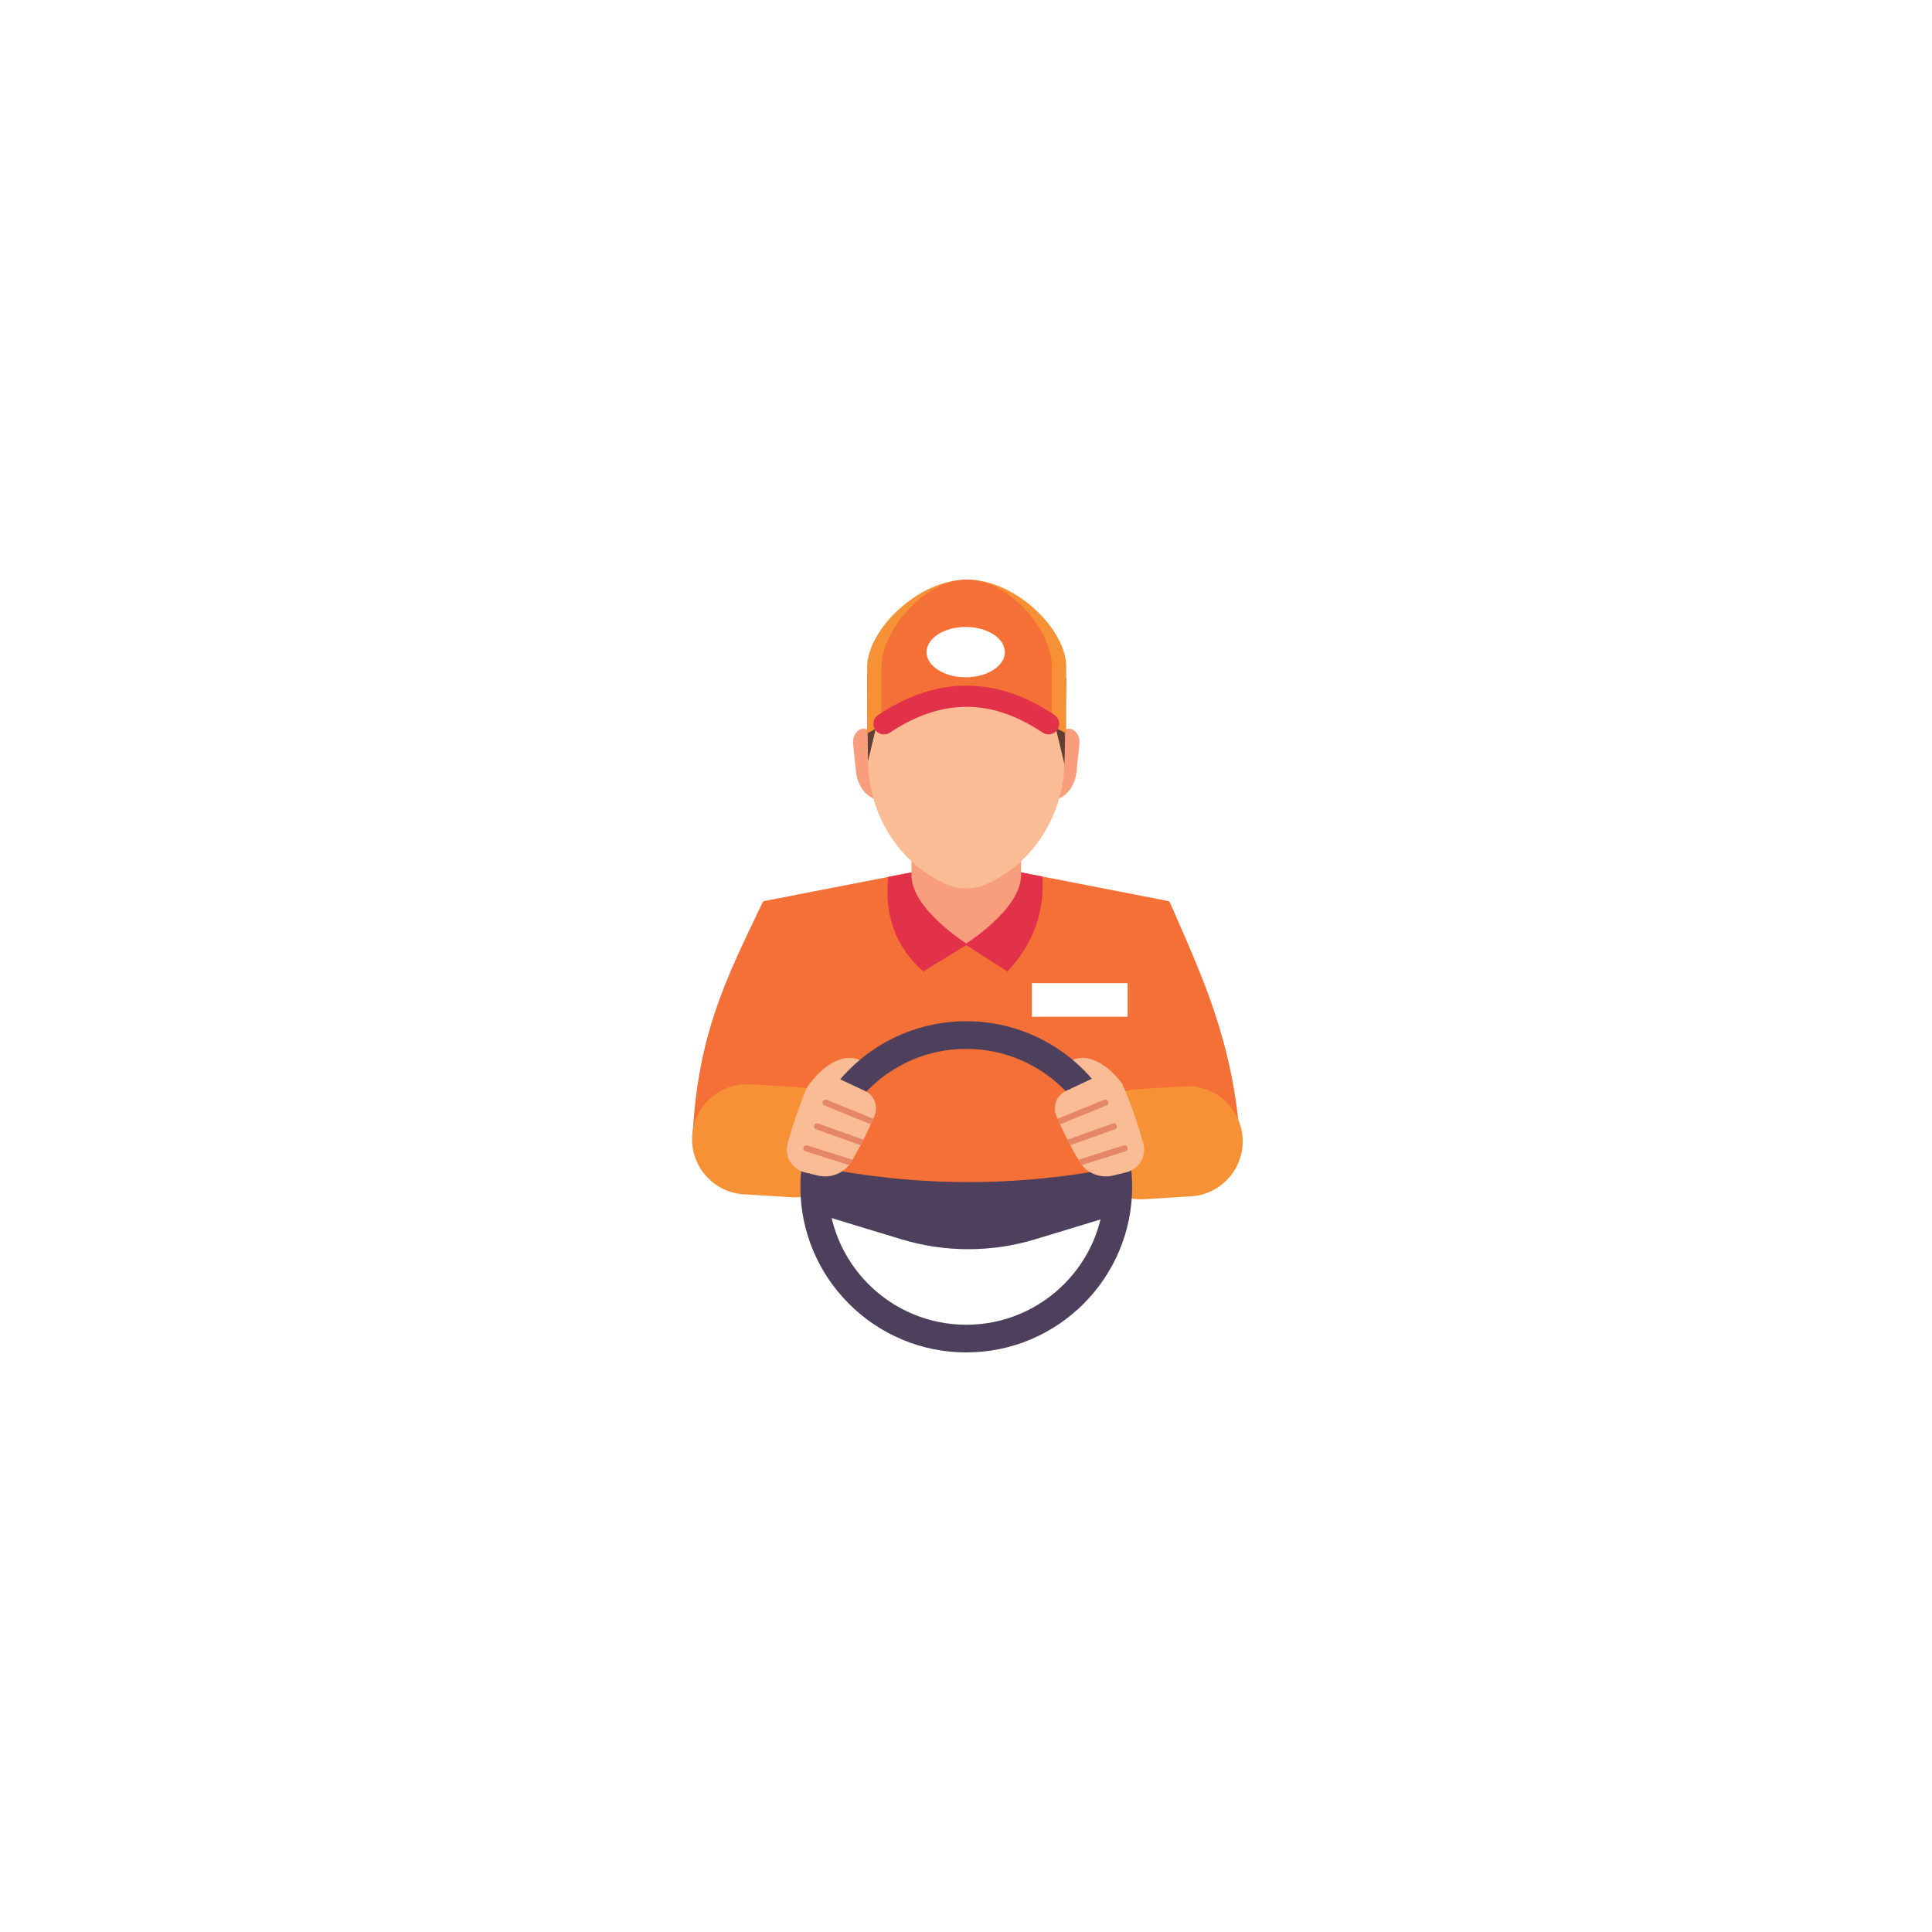 <svg xmlns="http://www.w3.org/2000/svg" xmlns:xlink="http://www.w3.org/1999/xlink" width="500" zoomAndPan="magnify" viewBox="0 0 375 375" height="500" preserveAspectRatio="xMidYMid meet" version="1.0"><defs><clipPath id="f835092ef8"><path d="M 210.648 210.836 L 241.211 210.836 L 241.211 232.852 L 210.648 232.852 Z M 210.648 210.836 " clip-rule="nonzero"/></clipPath><clipPath id="b0a77b1596"><path d="M 155.324 198.211 L 219.809 198.211 L 219.809 262.5 L 155.324 262.5 Z M 155.324 198.211 " clip-rule="nonzero"/></clipPath><clipPath id="e61ccb3623"><path d="M 168 112.5 L 207 112.5 L 207 143 L 168 143 Z M 168 112.5 " clip-rule="nonzero"/></clipPath><clipPath id="9bf2044605"><path d="M 171 112.5 L 205 112.5 L 205 143 L 171 143 Z M 171 112.5 " clip-rule="nonzero"/></clipPath></defs><rect x="-37.5" width="450" fill="#ffffff" y="-37.5" height="450" fill-opacity="1"/><rect x="-37.5" width="450" fill="#ffffff" y="-37.5" height="450" fill-opacity="1"/><path fill="#f47036" d="M 134.383 221.418 C 169.727 236.625 205.172 236.539 240.719 221.418 C 239.297 202.129 233.504 189.859 227.082 175.188 C 227.012 175.031 226.867 174.914 226.699 174.883 L 187.551 167.258 L 148.395 174.883 C 148.23 174.914 148.09 175.027 148.016 175.18 C 140.559 190.656 135.305 201.285 134.383 221.418 " fill-opacity="1" fill-rule="nonzero"/><path fill="#e13249" d="M 187.551 167.258 L 172.398 170.211 C 171.602 177.93 174.012 183.973 179.207 188.555 L 187.551 183.461 L 195.539 188.555 C 200.68 183.141 202.719 176.945 202.348 170.141 L 187.551 167.258 " fill-opacity="1" fill-rule="nonzero"/><path fill="#f79136" d="M 144.387 231.816 L 153.465 232.371 C 159.367 232.734 164.449 228.254 164.816 222.363 C 165.188 216.461 160.691 211.379 154.781 211.02 L 145.699 210.461 C 139.797 210.098 134.719 214.578 134.348 220.469 C 133.98 226.371 138.477 231.453 144.387 231.816 " fill-opacity="1" fill-rule="nonzero"/><g clip-path="url(#f835092ef8)"><path fill="#f79136" d="M 231.152 232.215 L 222.07 232.77 C 216.168 233.133 211.09 228.652 210.719 222.762 C 210.352 216.863 214.848 211.781 220.758 211.418 L 229.836 210.859 C 235.738 210.5 240.82 214.977 241.188 220.871 C 241.559 226.77 237.062 231.852 231.152 232.215 " fill-opacity="1" fill-rule="nonzero"/></g><path fill="#f89e7c" d="M 176.914 169.875 C 176.914 176.438 187.551 183.121 187.551 183.121 C 187.551 183.121 198.188 176.438 198.188 169.875 L 198.188 147.34 L 176.914 147.34 L 176.914 169.875 " fill-opacity="1" fill-rule="nonzero"/><path fill="#f89e7c" d="M 171.09 155.305 L 171.09 143.52 L 168.648 141.777 C 167.16 140.715 165.363 142.281 165.586 144.441 L 166.145 149.77 C 166.477 152.941 168.59 155.305 171.09 155.305 " fill-opacity="1" fill-rule="nonzero"/><path fill="#f89e7c" d="M 204.012 155.305 L 204.012 143.52 L 206.453 141.777 C 207.945 140.715 209.742 142.281 209.516 144.441 L 208.957 149.77 C 208.625 152.941 206.512 155.305 204.012 155.305 " fill-opacity="1" fill-rule="nonzero"/><path fill="#fabc94" d="M 183.516 171.566 C 186.094 172.734 189.008 172.734 191.586 171.566 C 200.715 167.438 206.641 157.918 206.641 147.383 L 206.641 137.582 C 206.641 126.391 198.094 117.312 187.551 117.312 C 177.008 117.312 168.465 126.391 168.465 137.582 L 168.465 147.383 C 168.465 157.918 174.387 167.438 183.516 171.566 " fill-opacity="1" fill-rule="nonzero"/><path fill="#623f35" d="M 168.469 147.805 L 171.641 134.492 L 202.379 130.855 L 206.621 148.371 L 206.949 131.703 L 185.785 117.391 L 168.297 130.906 L 168.469 147.805 " fill-opacity="1" fill-rule="nonzero"/><path fill="#fabc94" d="M 165.473 209.398 C 166.266 207.555 168.172 206.355 166.895 205.762 C 163.84 204.34 159.996 206.574 157.211 210.32 C 156.012 211.93 160.387 211.168 161.684 211.723 C 162.98 212.281 164.676 211.238 165.473 209.398 " fill-opacity="1" fill-rule="nonzero"/><path fill="#fabc94" d="M 209.535 209.398 C 208.742 207.555 206.836 206.355 208.113 205.762 C 211.168 204.34 215.012 206.574 217.797 210.32 C 218.996 211.93 214.621 211.168 213.324 211.723 C 212.027 212.281 210.332 211.238 209.535 209.398 " fill-opacity="1" fill-rule="nonzero"/><g clip-path="url(#b0a77b1596)"><path fill="#4e405c" d="M 187.551 203.586 C 172.762 203.586 160.73 215.598 160.73 230.359 C 160.73 245.121 172.762 257.133 187.551 257.133 C 202.34 257.133 214.371 245.121 214.371 230.359 C 214.371 215.598 202.34 203.586 187.551 203.586 Z M 187.551 262.504 C 169.797 262.504 155.352 248.086 155.352 230.359 C 155.352 212.637 169.797 198.215 187.551 198.215 C 205.305 198.215 219.75 212.637 219.75 230.359 C 219.75 248.086 205.305 262.504 187.551 262.504 " fill-opacity="1" fill-rule="nonzero"/></g><path fill="#4e405c" d="M 158.906 235.668 L 174.941 240.539 C 183.422 243.113 192.473 243.113 200.953 240.539 L 216.988 235.668 L 216.988 226.527 C 197.629 230.414 178.266 230.414 158.906 226.527 L 158.906 235.668 " fill-opacity="1" fill-rule="nonzero"/><path fill="#fabc94" d="M 165.27 225.461 C 166.961 222.621 168.445 219.66 169.742 216.598 C 170.527 214.746 169.711 212.605 167.887 211.75 L 162.539 209.238 C 160.191 208.137 157.383 209.211 156.402 211.609 C 155.023 214.988 153.848 218.438 152.875 221.953 C 152.191 224.414 153.703 226.953 156.191 227.555 L 158.727 228.168 C 161.266 228.781 163.934 227.703 165.27 225.461 " fill-opacity="1" fill-rule="nonzero"/><path fill="#e58765" d="M 156.699 222.328 C 156.383 222.23 156.047 222.402 155.949 222.719 C 155.848 223.031 156.023 223.367 156.336 223.469 L 164.789 226.145 C 164.961 225.93 165.125 225.703 165.27 225.461 C 165.34 225.344 165.402 225.227 165.473 225.109 L 156.699 222.328 " fill-opacity="1" fill-rule="nonzero"/><path fill="#e58765" d="M 158.785 218.066 C 158.473 217.957 158.133 218.117 158.023 218.43 C 157.91 218.738 158.07 219.082 158.383 219.191 L 167.035 222.289 C 167.223 221.934 167.418 221.578 167.598 221.223 L 158.785 218.066 " fill-opacity="1" fill-rule="nonzero"/><path fill="#e58765" d="M 160.473 213.465 C 160.168 213.336 159.816 213.484 159.691 213.789 C 159.566 214.094 159.715 214.445 160.02 214.566 L 169.023 218.227 C 169.184 217.863 169.348 217.5 169.504 217.137 L 160.473 213.465 " fill-opacity="1" fill-rule="nonzero"/><path fill="#fabc94" d="M 209.516 225.461 C 207.824 222.621 206.34 219.66 205.043 216.598 C 204.258 214.746 205.074 212.605 206.898 211.75 L 212.246 209.238 C 214.594 208.137 217.406 209.211 218.383 211.609 C 219.762 214.988 220.938 218.438 221.914 221.953 C 222.594 224.414 221.082 226.953 218.594 227.555 L 216.059 228.168 C 213.523 228.781 210.855 227.703 209.516 225.461 " fill-opacity="1" fill-rule="nonzero"/><path fill="#e58765" d="M 218.086 222.328 C 218.406 222.23 218.738 222.402 218.84 222.719 C 218.938 223.031 218.766 223.367 218.449 223.469 L 210 226.145 C 209.824 225.93 209.664 225.703 209.516 225.461 C 209.449 225.344 209.383 225.227 209.316 225.109 L 218.086 222.328 " fill-opacity="1" fill-rule="nonzero"/><path fill="#e58765" d="M 216 218.066 C 216.312 217.957 216.652 218.117 216.766 218.43 C 216.875 218.738 216.715 219.082 216.402 219.191 L 207.75 222.289 C 207.562 221.934 207.371 221.578 207.188 221.223 L 216 218.066 " fill-opacity="1" fill-rule="nonzero"/><path fill="#e58765" d="M 214.316 213.465 C 214.617 213.336 214.969 213.484 215.094 213.789 C 215.219 214.094 215.07 214.445 214.766 214.566 L 205.766 218.227 C 205.602 217.863 205.438 217.5 205.281 217.137 L 214.316 213.465 " fill-opacity="1" fill-rule="nonzero"/><g clip-path="url(#e61ccb3623)"><path fill="#f79136" d="M 168.316 129.383 C 168.367 122.398 178.051 112.504 187.711 112.508 C 197.367 112.512 207 122.414 206.949 129.383 L 206.949 142.367 C 193.941 135.09 181.062 134.941 168.316 142.367 L 168.316 129.383 " fill-opacity="1" fill-rule="nonzero"/></g><g clip-path="url(#9bf2044605)"><path fill="#f47036" d="M 171.098 129.383 C 171.141 122.398 179.43 112.504 187.699 112.508 C 195.965 112.512 204.215 122.414 204.168 129.383 L 204.168 142.367 C 193.035 135.09 182.008 134.941 171.098 142.367 L 171.098 129.383 " fill-opacity="1" fill-rule="nonzero"/></g><path fill="#e13249" d="M 171.582 142.551 C 170.918 142.551 170.262 142.23 169.867 141.633 C 169.234 140.688 169.488 139.41 170.438 138.781 C 181.852 131.18 193.371 131.184 204.672 138.785 C 205.617 139.418 205.867 140.699 205.23 141.645 C 204.594 142.586 203.312 142.836 202.367 142.199 C 192.449 135.527 182.754 135.531 172.727 142.207 C 172.375 142.441 171.977 142.551 171.582 142.551 " fill-opacity="1" fill-rule="nonzero"/><path fill="#ffffff" d="M 179.84 126.578 C 179.84 129.273 183.242 131.461 187.441 131.461 C 191.641 131.461 195.043 129.273 195.043 126.578 C 195.043 123.883 191.641 121.695 187.441 121.695 C 183.242 121.695 179.84 123.883 179.84 126.578 " fill-opacity="1" fill-rule="nonzero"/><path fill="#ffffff" d="M 200.289 197.348 L 218.867 197.348 L 218.867 190.828 L 200.289 190.828 L 200.289 197.348 " fill-opacity="1" fill-rule="nonzero"/></svg>